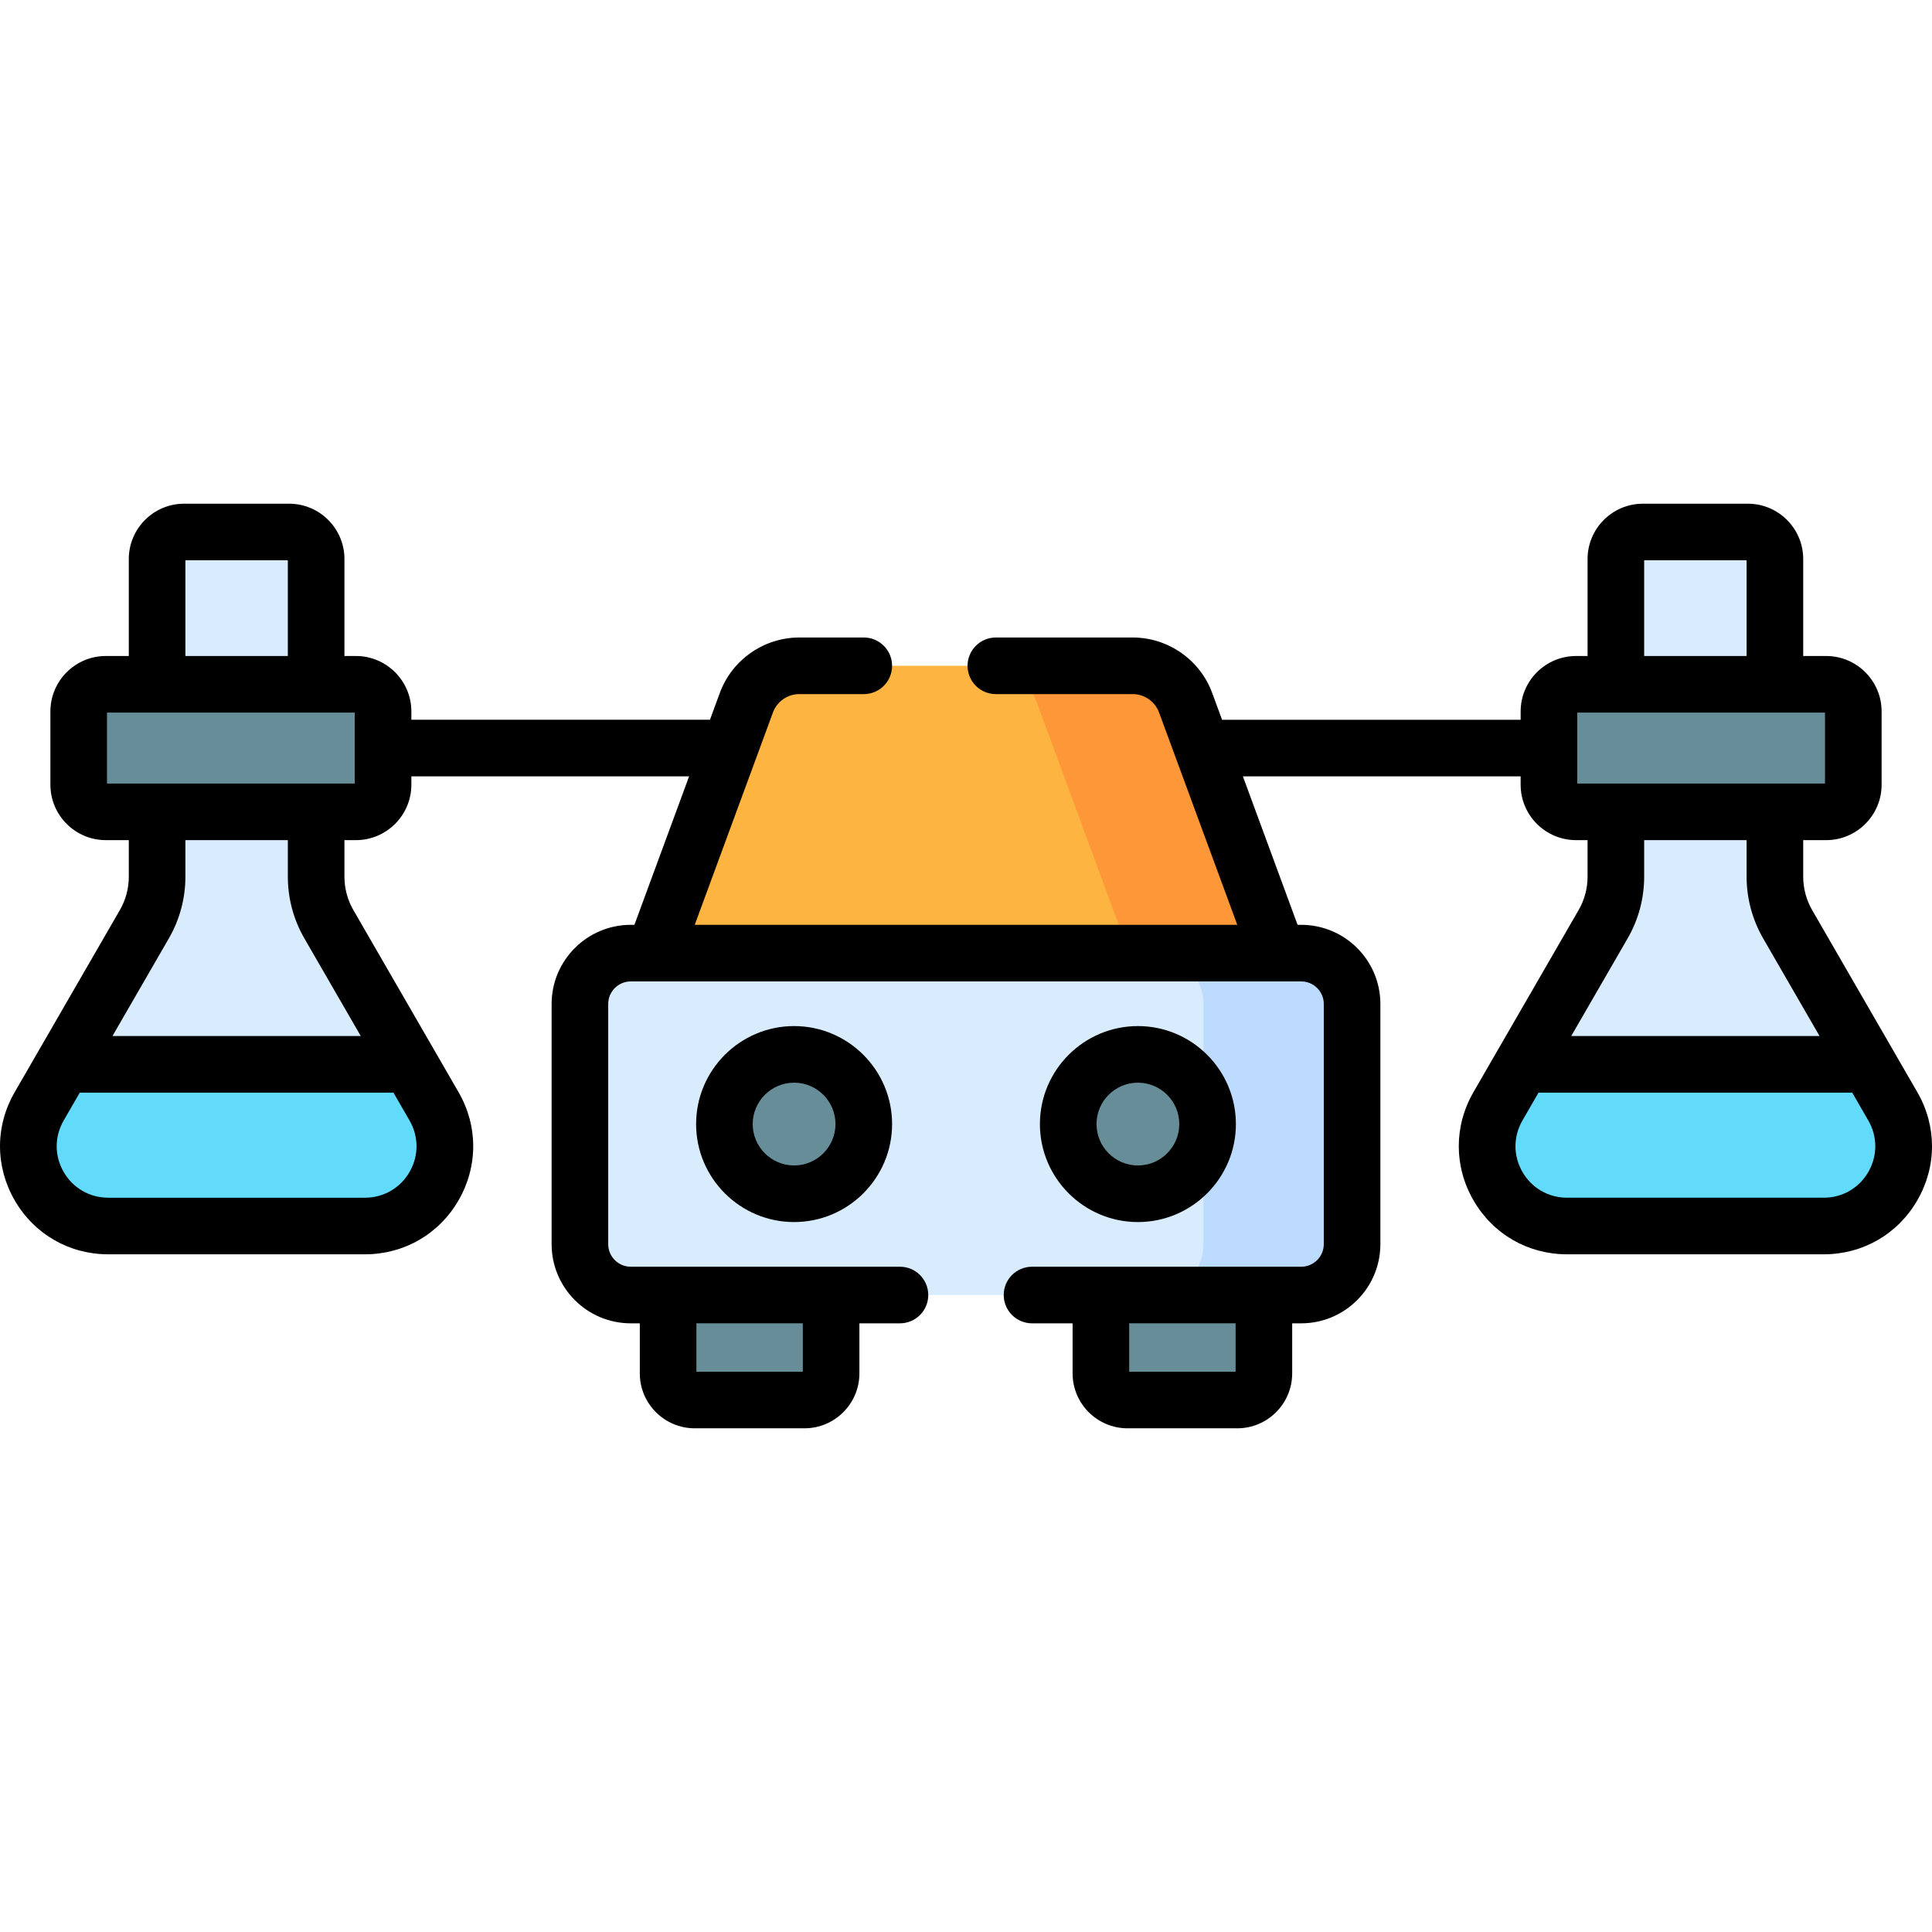 <svg id="Capa_1" enable-background="new 0 0 512 512" viewBox="0 0 512 512" xmlns="http://www.w3.org/2000/svg"><g><g><g fill="#678d98"><path d="m177.048 321.071v42.892c0 3.896 3.157 7.057 7.053 7.057h29.089c3.896 0 7.056-3.161 7.056-7.057v-42.892z"/><path d="m291.753 321.071v42.892c0 3.896 3.16 7.057 7.056 7.057h29.089c3.896 0 7.053-3.161 7.053-7.057v-42.892z"/></g><g><path d="m115.019 293.193-27.881-48.273c-2.205-3.818-3.368-8.15-3.368-12.558v-84.223c0-3.953-3.206-7.159-7.158-7.159h-27.84c-3.953 0-7.152 3.206-7.152 7.159v84.223c0 4.409-1.164 8.741-3.369 12.558l-27.882 48.273c-8.142 14.095 2.028 31.719 18.306 31.719h68.035c16.278 0 26.451-17.624 18.309-31.719z" fill="#d8ecfe"/><path d="m94.309 215.145h-66.27c-3.976 0-7.198-3.223-7.198-7.198v-19.409c0-3.976 3.223-7.198 7.198-7.198h66.269c3.976 0 7.198 3.223 7.198 7.198v19.409c.001 3.975-3.222 7.198-7.197 7.198z" fill="#678d98"/><path d="m10.367 293.193c-8.141 14.096 2.028 31.719 18.306 31.719h68.037c16.278 0 26.45-17.623 18.309-31.719l-6.431-11.132h-91.791z" fill="#62dbfb"/><path d="m396.981 293.193 27.881-48.273c2.205-3.818 3.368-8.15 3.368-12.558v-84.223c0-3.953 3.206-7.159 7.158-7.159h27.84c3.953 0 7.152 3.206 7.152 7.159v84.223c0 4.409 1.164 8.741 3.369 12.558l27.882 48.273c8.142 14.095-2.028 31.719-18.306 31.719h-68.035c-16.278 0-26.451-17.624-18.309-31.719z" fill="#d8ecfe"/><path d="m417.691 215.145h66.269c3.976 0 7.198-3.223 7.198-7.198v-19.409c0-3.976-3.223-7.198-7.198-7.198h-66.269c-3.976 0-7.198 3.223-7.198 7.198v19.409c0 3.975 3.223 7.198 7.198 7.198z" fill="#678d98"/><path d="m501.633 293.193c8.141 14.096-2.028 31.719-18.306 31.719h-68.037c-16.278 0-26.45-17.623-18.309-31.719l6.431-11.132h91.792z" fill="#62dbfb"/></g><path d="m164.68 276.122 33.118-89.91c2.163-5.873 7.755-9.773 14.014-9.773h88.375c6.259 0 11.852 3.9 14.015 9.774l33.117 89.909z" fill="#fdb441"/><path d="m314.203 186.213c-2.163-5.873-7.756-9.774-14.015-9.774h-39.416c6.259 0 11.855 3.902 14.018 9.775l33.116 89.908h39.415z" fill="#fe9738"/><path d="m153.678 266.062v63.66c0 7.442 6.033 13.475 13.475 13.475h177.694c7.442 0 13.475-6.033 13.475-13.475v-63.66c0-7.442-6.033-13.475-13.475-13.475h-177.694c-7.442 0-13.475 6.033-13.475 13.475z" fill="#d8ecfe"/><path d="m344.847 252.587h-39.415c7.442 0 13.475 6.033 13.475 13.475v63.66c0 7.442-6.033 13.475-13.475 13.475h39.415c7.442 0 13.475-6.033 13.475-13.475v-63.66c0-7.442-6.033-13.475-13.475-13.475z" fill="#bddbff"/><g fill="#678d98"><ellipse cx="210.442" cy="297.892" rx="18.47" ry="18.47" transform="matrix(.383 -.924 .924 .383 -145.307 378.317)"/><ellipse cx="301.558" cy="297.892" rx="18.47" ry="18.47" transform="matrix(.383 -.924 .924 .383 -89.06 462.498)"/></g></g><g><path d="m508.11 289.437-27.873-48.26c-1.55-2.691-2.369-5.739-2.369-8.816v-9.714h6.081c8.104 0 14.697-6.593 14.697-14.697v-19.408c0-8.104-6.593-14.697-14.697-14.697h-6.081v-25.698c0-8.083-6.571-14.659-14.649-14.659h-27.839c-8.083 0-14.658 6.576-14.658 14.659v25.698h-3.039c-8.104 0-14.697 6.593-14.697 14.697v2.202h-79.128l-2.623-7.12c-3.23-8.78-11.689-14.679-21.047-14.679h-36.278c-4.142 0-7.5 3.358-7.5 7.5s3.357 7.5 7.5 7.5h36.278c3.099 0 5.901 1.953 6.971 4.862l20.731 56.282h-143.78l20.731-56.284c1.07-2.907 3.871-4.86 6.971-4.86h17.099c4.142 0 7.5-3.358 7.5-7.5s-3.358-7.5-7.5-7.5h-17.099c-9.358 0-17.817 5.899-21.047 14.677l-2.623 7.122h-79.127v-2.202c0-8.104-6.593-14.697-14.697-14.697h-3.038v-25.698c0-8.083-6.576-14.659-14.659-14.659h-27.84c-8.078 0-14.649 6.576-14.649 14.659v25.698h-6.081c-8.104 0-14.697 6.593-14.697 14.697v19.408c0 8.104 6.593 14.697 14.697 14.697h6.081v9.714c0 3.077-.819 6.126-2.365 8.809l-21.552 37.315-6.325 10.95c-5.183 8.967-5.188 19.675-.012 28.645s14.449 14.326 24.804 14.326h68.036c10.355 0 19.628-5.353 24.805-14.32 5.178-8.968 5.177-19.678-.002-28.649l-27.881-48.272c-1.545-2.671-2.362-5.715-2.362-8.804v-9.714h3.038c8.104 0 14.697-6.593 14.697-14.697v-2.206h73.603l-14.492 39.345h-.968c-11.565 0-20.974 9.409-20.974 20.974v63.657c0 11.565 9.409 20.974 20.974 20.974h2.397v13.261c0 8.028 6.527 14.559 14.549 14.559h29.088c8.028 0 14.559-6.531 14.559-14.559v-13.261h10.749c4.142 0 7.5-3.358 7.5-7.5s-3.358-7.5-7.5-7.5h-71.343c-3.295 0-5.975-2.681-5.975-5.975v-63.657c0-3.294 2.68-5.975 5.975-5.975h177.684c3.295 0 5.975 2.681 5.975 5.975v63.657c0 3.295-2.681 5.975-5.975 5.975h-71.343c-4.142 0-7.5 3.358-7.5 7.5s3.357 7.5 7.5 7.5h10.749v13.261c0 8.028 6.531 14.559 14.559 14.559h29.089c8.022 0 14.549-6.531 14.549-14.559v-13.261h2.396c11.566 0 20.974-9.409 20.974-20.974v-63.657c0-11.565-9.409-20.974-20.974-20.974h-.967l-14.492-39.345h73.603v2.206c0 8.104 6.593 14.697 14.697 14.697h3.039v9.714c0 3.089-.816 6.133-2.364 8.809l-27.879 48.268c-5.179 8.97-5.179 19.68-.002 28.648 5.176 8.966 14.449 14.32 24.805 14.32h68.036c10.355 0 19.628-5.356 24.804-14.326 5.179-8.97 5.174-19.679-.008-28.643zm-458.979-140.951h27.149v25.358h-27.149zm59.403 162.101c-2.466 4.27-6.883 6.82-11.816 6.82h-68.036c-4.931 0-9.347-2.551-11.812-6.823-2.465-4.271-2.463-9.372.007-13.645l4.262-7.379h83.132l4.261 7.378c2.468 4.274 2.469 9.377.002 13.649zm-27.879-61.916 14.953 25.889h-65.805l14.958-25.897c2.859-4.964 4.371-10.601 4.371-16.302v-9.714h27.148v9.714c0 5.723 1.514 11.365 4.375 16.31zm13.361-41.023h-65.663v-18.804h65.662v18.804zm118.736 155.866h-28.199v-12.822h28.199zm114.694 0h-28.199v-12.822h28.199zm108.274-215.028h27.148v25.358h-27.148zm-17.736 40.358h65.662v18.804h-65.662zm13.359 59.832c2.864-4.95 4.378-10.592 4.378-16.315v-9.714h27.148v9.714c0 5.701 1.512 11.338 4.376 16.31l14.953 25.889h-65.805zm63.786 61.907c-2.465 4.273-6.88 6.823-11.812 6.823h-68.036c-4.933 0-9.35-2.55-11.816-6.82-2.467-4.272-2.466-9.375.001-13.648l4.262-7.379h83.132l4.263 7.381c2.469 4.272 2.471 9.372.006 13.643z"/><path d="m184.476 297.89c0 14.319 11.649 25.968 25.968 25.968s25.968-11.649 25.968-25.968-11.649-25.968-25.968-25.968-25.968 11.649-25.968 25.968zm36.937 0c0 6.048-4.921 10.969-10.969 10.969s-10.969-4.921-10.969-10.969 4.921-10.969 10.969-10.969 10.969 4.921 10.969 10.969z"/><path d="m327.524 297.89c0-14.319-11.65-25.968-25.968-25.968s-25.968 11.649-25.968 25.968 11.65 25.968 25.968 25.968 25.968-11.649 25.968-25.968zm-36.937 0c0-6.048 4.921-10.969 10.969-10.969s10.969 4.921 10.969 10.969-4.921 10.969-10.969 10.969-10.969-4.921-10.969-10.969z"/></g></g><g/><g/><g/><g/><g/><g/><g/><g/><g/><g/><g/><g/><g/><g/><g/></svg>